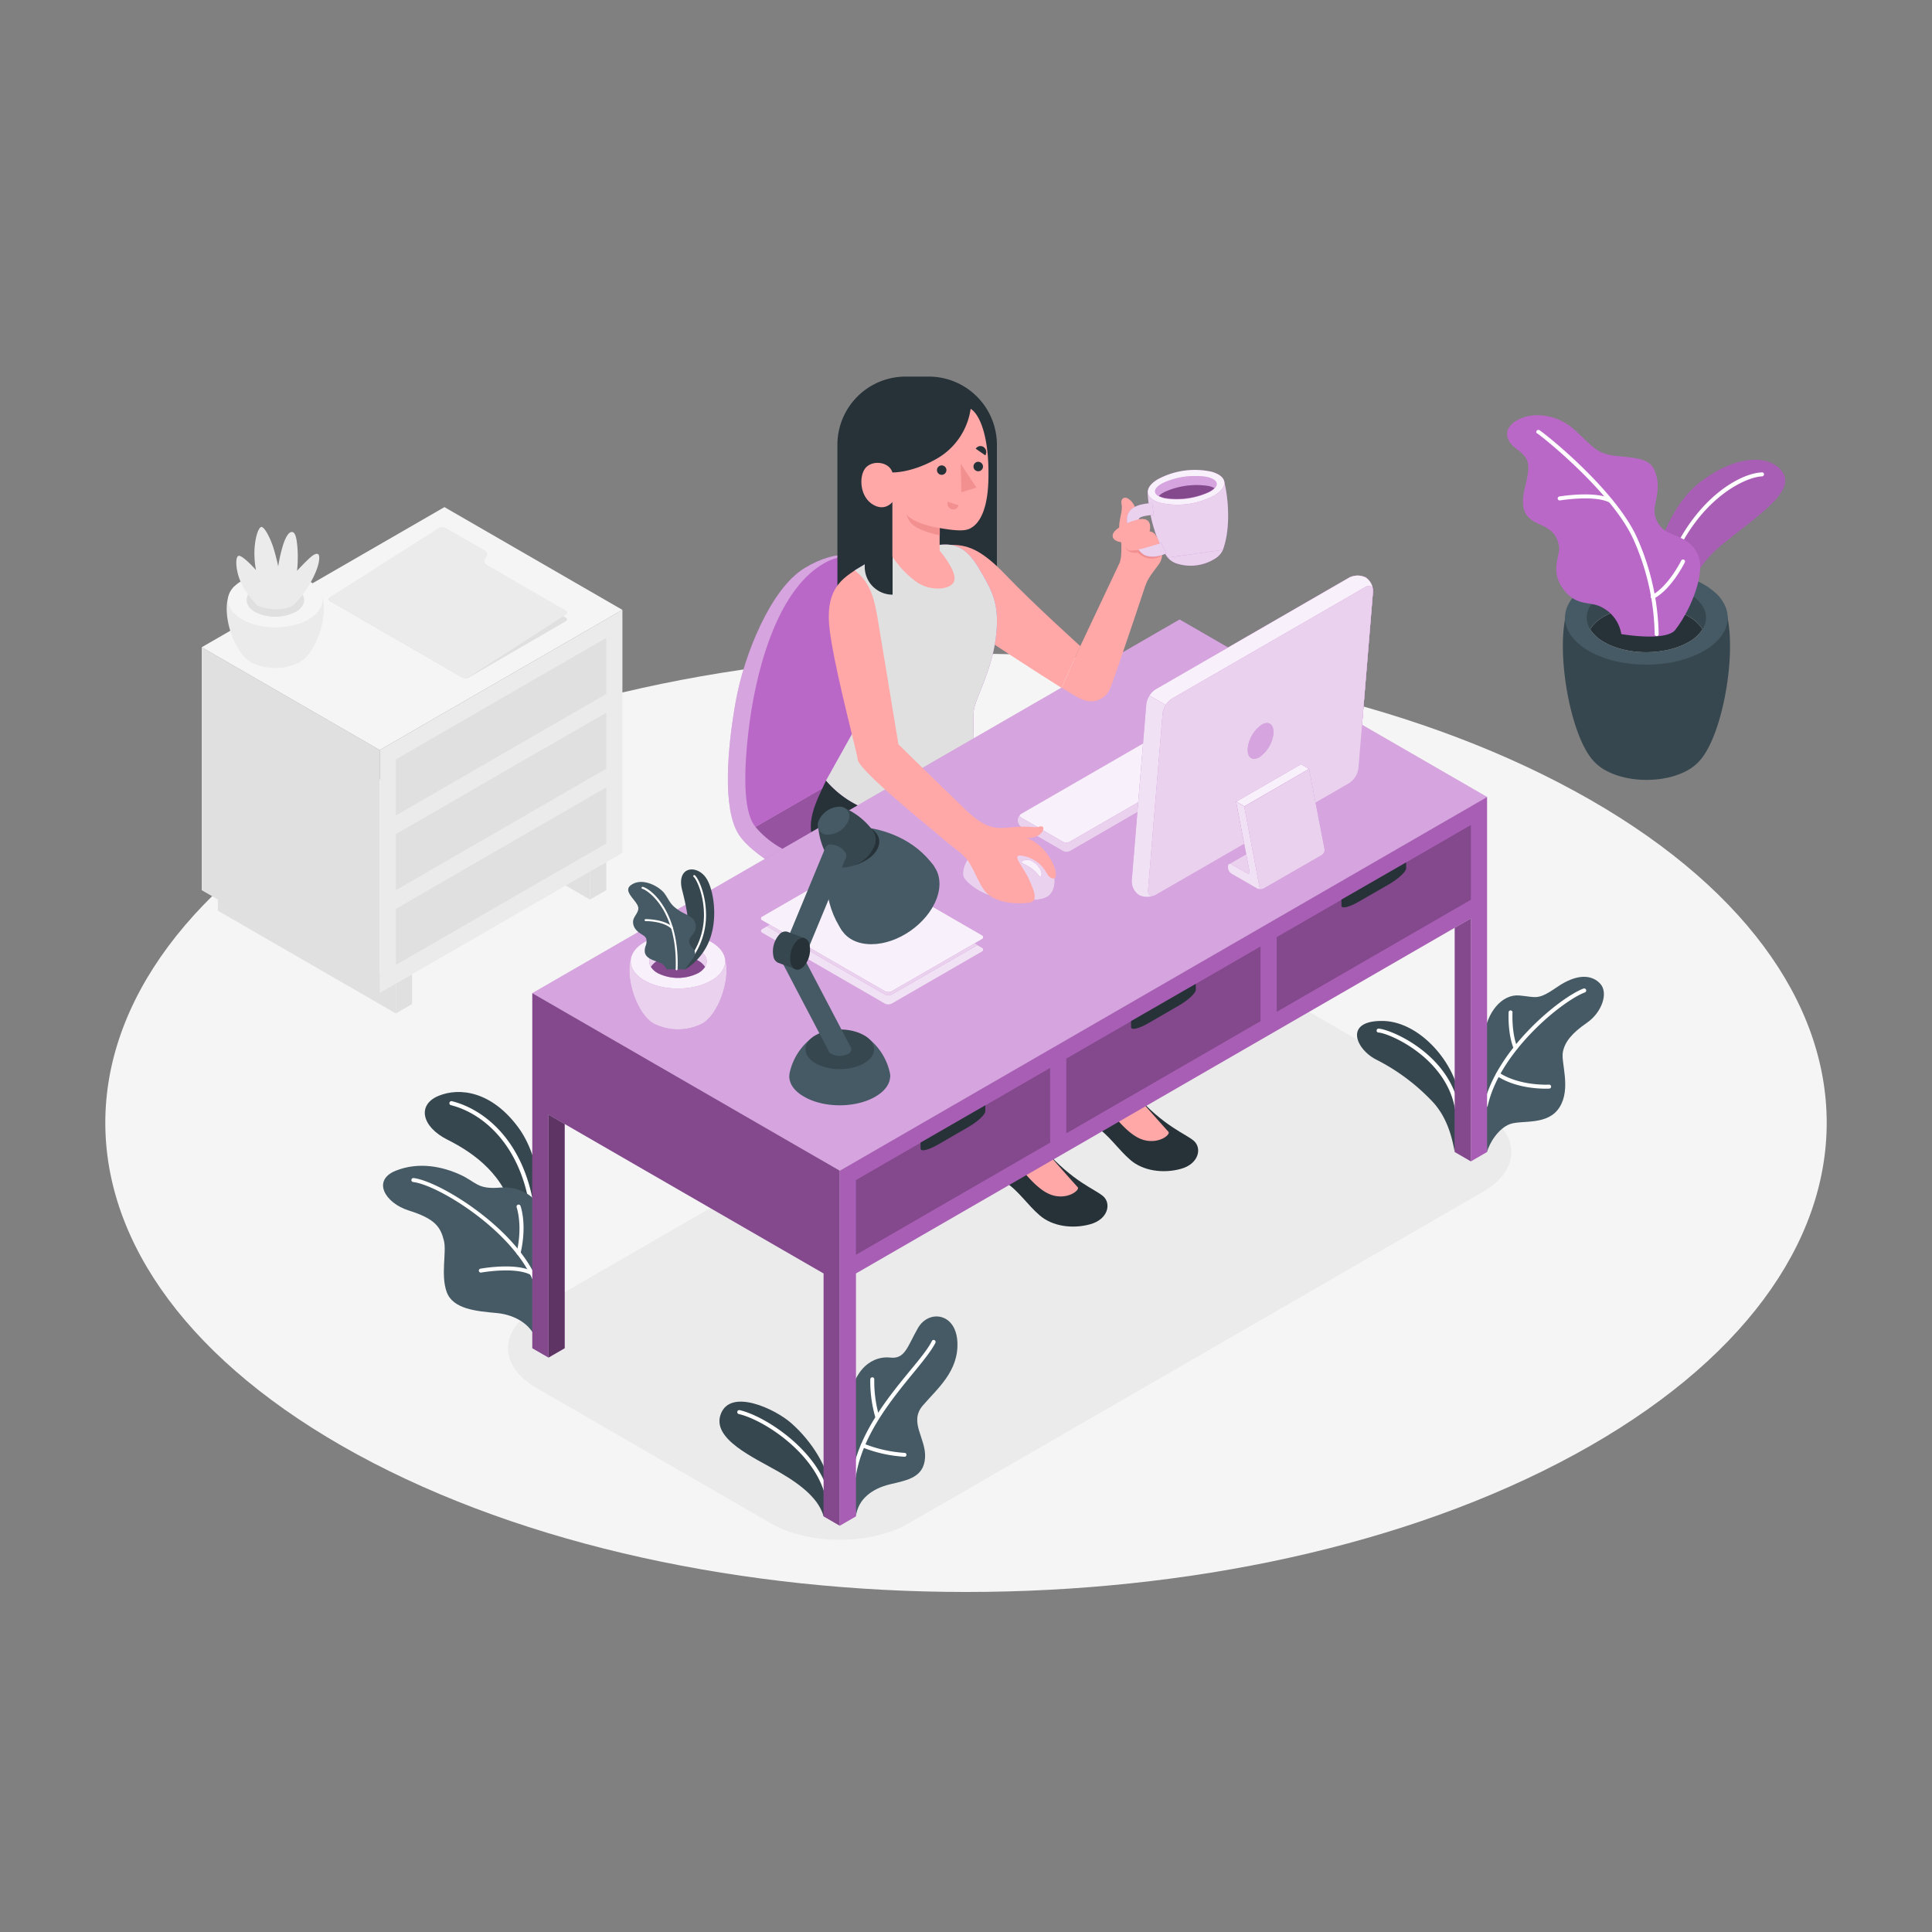<svg xmlns="http://www.w3.org/2000/svg" viewBox="0 0 500 500"><rect x="0" y="0" width="500" height="500" fill="#808080" stroke="none"/><g id="freepik--Floor--inject-1--inject-63"><path d="M92.5,376.44c87,47.41,228,47.42,315,0s87-124.3,0-171.72-228-47.42-315,0S5.51,329,92.5,376.44Z" style="fill:#f5f5f5"></path></g><g id="freepik--Shadow--inject-1--inject-63"><path d="M138.87,359.23l60.61,35c9.86,5.69,25.85,5.69,35.71,0l148.56-85.77c9.86-5.69,9.86-14.92,0-20.62l-60.61-35c-9.87-5.69-25.86-5.69-35.72,0L138.87,338.61C129,344.3,129,353.53,138.87,359.23Z" style="fill:#ebebeb"></path></g><g id="freepik--Character--inject-1--inject-63"><path d="M376.48,298.14c-.62-3.29-1.74-8.66-5.63-12.91a52.81,52.81,0,0,0-14.67-11c-5.46-2.78-8.44-10.27,1.9-10,9.54.28,18.61,11,19.68,20.12Z" style="fill:#37474f"></path><path d="M377.33,289.48a.51.51,0,0,1-.51-.47c-1.15-14.61-16.91-21.5-20-21.79a.51.51,0,1,1,.09-1c3.42.31,19.76,7.24,21,22.73a.51.51,0,0,1-.47.55Z" style="fill:#fff"></path><path d="M384.85,298.14c.59-2.3,2.94-6.17,6-7.25s9.75.48,12.77-4.35.34-11.49.84-14.22,2.42-5,6.23-7.62,5.64-7.67,3.48-10.08-6.05-2.71-11.16.81-5.28,2.61-9.78,2.2-8.51,4.29-9.22,10.83Z" style="fill:#455a64"></path><path d="M384.51,286.57l-.12,0a.5.5,0,0,1-.38-.61c3.27-14.47,19.77-27.85,25.79-30.12a.51.51,0,0,1,.36,1c-5.87,2.22-22,15.26-25.15,29.39A.51.51,0,0,1,384.51,286.57Z" style="fill:#fff"></path><path d="M392.22,271.69a.52.52,0,0,1-.48-.32c-1.62-4-1.31-9.3-1.3-9.53a.52.52,0,0,1,1,.07s-.31,5.31,1.23,9.07a.51.51,0,0,1-.29.67A.43.43,0,0,1,392.22,271.69Z" style="fill:#fff"></path><path d="M400,281.75c-2.26,0-8.06-.31-12.6-3.29a.51.51,0,0,1,.56-.86c5.35,3.51,12.85,3.11,12.93,3.1a.51.51,0,0,1,.54.49.51.51,0,0,1-.48.54C400.83,281.74,400.49,281.75,400,281.75Z" style="fill:#fff"></path><path d="M213.15,392.44c-1.16-4.17-5.08-7.77-11.57-11.51s-17.6-8.56-15-15.09,13.91-1.27,18.14,2.42c5.54,4.84,9.83,12,9.95,16.93Z" style="fill:#37474f"></path><path d="M214.2,388.12a.52.52,0,0,1-.51-.41c-2.4-11.41-15.92-20.23-22.49-21.76a.52.52,0,0,1-.39-.62.53.53,0,0,1,.62-.39c6.8,1.59,20.78,10.73,23.27,22.56a.51.51,0,0,1-.4.61Z" style="fill:#fff"></path><path d="M221.52,392.44c.52-4.54,4.29-7.24,8.88-8.32s8.67-1.81,9-6.85-4.28-9.19-.58-13.52,9.34-8.86,8.95-16.46-7.45-8.39-10.2-3.6-3.32,8.11-7.19,7.65-10.07,2.07-10.85,13.64Z" style="fill:#455a64"></path><path d="M220.83,383.28h-.07a.52.52,0,0,1-.44-.58c1.53-11.33,9.47-21,15.27-28.06,2.49-3,4.64-5.65,5.57-7.57a.51.51,0,0,1,.68-.25.53.53,0,0,1,.25.69c-1,2-3.17,4.7-5.71,7.79-5.72,7-13.55,16.49-15,27.54A.51.51,0,0,1,220.83,383.28Z" style="fill:#fff"></path><path d="M227,367.08a.5.5,0,0,1-.48-.34,33.34,33.34,0,0,1-1.29-9.79.53.53,0,0,1,.53-.51.51.51,0,0,1,.5.53,32.65,32.65,0,0,0,1.23,9.43.5.5,0,0,1-.32.65A.47.47,0,0,1,227,367.08Z" style="fill:#fff"></path><path d="M234.09,377h0a34.56,34.56,0,0,1-11-2.46.5.5,0,0,1-.29-.66.51.51,0,0,1,.66-.3A34.32,34.32,0,0,0,234.1,376a.51.51,0,0,1,.5.53A.5.5,0,0,1,234.09,377Z" style="fill:#fff"></path><path d="M140.13,317.49c.24-.1,1-16.15-5.92-25.61s-15.27-10.55-20.77-8.25-4.38,7.95,2.39,11.34,15.2,9.3,17.21,20.1Z" style="fill:#37474f"></path><path d="M137.59,312.78a.52.52,0,0,1-.51-.43c-2.59-16.3-12.23-24.29-20.38-26.33a.51.51,0,0,1-.38-.62A.52.52,0,0,1,117,285c8.47,2.12,18.48,10.37,21.15,27.16a.51.51,0,0,1-.43.59Z" style="fill:#fff"></path><path d="M138.89,347.29c-1-4.23-5.31-7-10.34-7.48-5.23-.47-11.31-1-12.93-5.4s0-10.39-.73-13.32c-.89-3.55-2.25-5.66-9.12-7.82-6.15-1.93-9.55-7.81-3.35-10.29s12.41-.91,16.63,1,4.4,3.88,10.34,3.37,10.37,3.22,10.74,6.82Z" style="fill:#455a64"></path><path d="M138.89,332.94a.53.53,0,0,1-.49-.34c-4.88-13.6-24.84-25.91-31.48-26.69a.52.52,0,0,1-.45-.57.52.52,0,0,1,.57-.46c6.82.81,27.33,13.43,32.33,27.37a.51.51,0,0,1-.31.66Z" style="fill:#fff"></path><path d="M134.21,324.77h-.11a.52.52,0,0,1-.39-.62c1.64-7.09,0-11.65,0-11.7a.52.52,0,0,1,1-.35c.07.19,1.73,4.88,0,12.28A.52.52,0,0,1,134.21,324.77Z" style="fill:#fff"></path><path d="M137.59,330a.5.5,0,0,1-.24-.06c-4-2.17-12.7-.62-12.79-.61a.51.51,0,1,1-.19-1c.37-.07,9.14-1.63,13.47.71a.52.52,0,0,1-.25,1Z" style="fill:#fff"></path><path d="M227.61,146.74c-3.83-3.6-10.76-5-19.46.33s-15.58,22.38-17.74,34.44-3.52,27.81.8,34.49,20,13.76,20,13.76l1.9-6.57Z" style="fill:#BA68C8"></path><path d="M227.61,146.74c-3.83-3.6-10.76-5-19.46.33s-15.58,22.38-17.74,34.44-3.52,27.81.8,34.49,20,13.76,20,13.76l1.9-6.57Z" style="fill:#fff;opacity:0.4"></path><path d="M195.51,214c6.79,8.13,17.64,9.23,17.64,9.23L255,199l-16.76-9.67Z" style="fill:#BA68C8"></path><path d="M195.51,214c6.79,8.13,17.64,9.23,17.64,9.23L255,199l-16.76-9.67Z" style="opacity:0.2"></path><path d="M195.51,214c-2.75-3.26-3.31-11.65-1.82-24.62,1.62-14.24,6.89-36.27,19.45-43.53,14.73-8.5,29.69,12.62,25.13,43.53Z" style="fill:#BA68C8"></path><path d="M293.55,282.92c7.73,8.76,13.39,10.5,15.46,12.37s1.25,5.91-3.37,7.2-9.81.53-13.06-2.26-5.66-6.6-8.92-8.58-4.88-2.45-5.54-5,1.1-10.5,1.1-10.5Z" style="fill:#263238"></path><path d="M289.12,269c-.41,3.42-.91,6.43,1.69,10.32a37.27,37.27,0,0,0,2.74,3.59c4.52,5.21,8.19,9.27,8.84,10s-2.66,3.38-6.76,2-7.95-7-10.81-10.33c-1.27-1.49-2.51-2.84-3.49-3.88a7.83,7.83,0,0,1-2.15-5.12l-.19-5.4Z" style="fill:#ffa8a7"></path><path d="M270.08,297.25c7.73,8.77,13.38,10.5,15.46,12.37s1.25,5.92-3.37,7.21-9.81.53-13.07-2.27-5.65-6.59-8.91-8.57-4.89-2.45-5.54-5,1.1-10.5,1.1-10.5Z" style="fill:#263238"></path><path d="M265.64,283.34c-.4,3.43-.91,6.43,1.7,10.32a36.07,36.07,0,0,0,2.74,3.59c4.52,5.22,8.18,9.28,8.83,10s-2.65,3.38-6.76,2-7.95-7-10.8-10.32c-1.27-1.5-2.51-2.84-3.49-3.88a7.85,7.85,0,0,1-2.15-5.12l-.2-5.41Z" style="fill:#ffa8a7"></path><path d="M234.38,97.46h5.94A17.66,17.66,0,0,1,258,115.11v44.36a0,0,0,0,1,0,0H216.72a0,0,0,0,1,0,0V115.11A17.66,17.66,0,0,1,234.38,97.46Z" style="fill:#263238"></path><path d="M260.48,149c-6.91-7.26-10.44-8-14.64-8l8,23.5S267,173.2,274.7,178l4.89-10.78S267.39,156.23,260.48,149Z" style="fill:#ffa8a7"></path><path d="M213.78,202c-2.57,5.54-5.88,11.43-2.53,17.13s30.56,0,30.56,0V202Z" style="fill:#263238"></path><path d="M243.22,141c3-.25,6.4-.16,10,5.9s5.62,9.46,4.48,18.28-5.4,15.62-5.71,18.92.48,19.16.48,19.16-5.26,7.51-18.34,7.86A26,26,0,0,1,213.78,202l10-17.94-2.56-36.46,9.77-5.85Z" style="fill:#BA68C8"></path><path d="M243.22,141c3-.25,6.4-.16,10,5.9s5.62,9.46,4.48,18.28-5.4,15.62-5.71,18.92.48,19.16.48,19.16-5.26,7.51-18.34,7.86A26,26,0,0,1,213.78,202l10-17.94-2.56-36.46,9.77-5.85Z" style="fill:#e0e0e0"></path><path d="M231,153.9h0a7.21,7.21,0,0,1-7.21-7.22v-21H231Z" style="fill:#263238"></path><path d="M251.2,105.8c2.17,1.29,4.87,6.77,4.6,18.25-.22,9.74-3.38,12.14-5,12.84s-4.64.27-7.62-.23v5.85s4.11,4.77,3.85,7.44-5.93,3.32-9.77.7a25,25,0,0,1-6.31-6.6V129.92s-2,2.68-5.28.5-3.41-7.57-1.5-9.5,6-1.33,6.78,1.35c0,0,4.74.17,11-3.29A17.76,17.76,0,0,0,251.2,105.8Z" style="fill:#ffa8a7"></path><path d="M244.93,121.61a1.22,1.22,0,1,1-2.44.11,1.22,1.22,0,1,1,2.44-.11Z" style="fill:#263238"></path><path d="M242.72,117.86l-2.54,1.57a1.56,1.56,0,0,1,.5-2.11A1.47,1.47,0,0,1,242.72,117.86Z" style="fill:#263238"></path><path d="M245.26,129.86l2.84.91a1.47,1.47,0,0,1-1.85,1A1.57,1.57,0,0,1,245.26,129.86Z" style="fill:#f28f8f"></path><path d="M255,117.85l-2.48-1.72a1.44,1.44,0,0,1,2.06-.42A1.59,1.59,0,0,1,255,117.85Z" style="fill:#263238"></path><path d="M254.4,120.72a1.23,1.23,0,1,1-1.29-1.21A1.25,1.25,0,0,1,254.4,120.72Z" style="fill:#263238"></path><polygon points="248.62 120.02 248.82 127.39 252.7 126.19 248.62 120.02" style="fill:#f28f8f"></polygon><path d="M243.22,136.66c-2.47-.28-7.43-1.78-8.53-3.45a4.47,4.47,0,0,0,1.67,2.68c1.62,1.55,6.86,2.67,6.86,2.67Z" style="fill:#f28f8f"></path><polygon points="217.33 302.98 137.76 257.04 305.28 160.32 384.85 206.26 217.33 302.98" style="fill:#BA68C8"></polygon><polygon points="217.33 302.98 137.76 257.04 305.28 160.32 384.85 206.26 217.33 302.98" style="fill:#fff;opacity:0.4"></polygon><polygon points="137.76 257.04 137.76 348.92 141.95 351.34 141.95 288.47 213.15 329.57 213.15 392.44 217.33 394.86 217.33 302.98 137.76 257.04" style="fill:#BA68C8"></polygon><polygon points="137.76 257.04 137.76 348.92 141.95 351.34 141.95 288.47 213.15 329.57 213.15 392.44 217.33 394.86 217.33 302.98 137.76 257.04" style="opacity:0.3"></polygon><polygon points="141.95 351.34 146.14 348.92 146.14 290.89 141.95 288.47 141.95 351.34" style="fill:#BA68C8"></polygon><polygon points="141.95 351.34 146.14 348.92 146.14 290.89 141.95 288.47 141.95 351.34" style="opacity:0.5"></polygon><polygon points="217.33 394.86 221.52 392.44 221.52 329.57 380.66 237.69 380.66 300.56 384.85 298.14 384.85 206.26 217.33 302.98 217.33 394.86" style="fill:#BA68C8"></polygon><polygon points="217.33 394.86 221.52 392.44 221.52 329.57 380.66 237.69 380.66 300.56 384.85 298.14 384.85 206.26 217.33 302.98 217.33 394.86" style="opacity:0.1"></polygon><polygon points="221.52 324.74 221.52 305.4 271.78 276.38 271.78 295.72 221.52 324.74" style="fill:#BA68C8"></polygon><polygon points="221.52 324.74 221.52 305.4 271.78 276.38 271.78 295.72 221.52 324.74" style="opacity:0.3"></polygon><polygon points="275.96 293.31 275.96 273.96 326.22 244.95 326.22 264.29 275.96 293.31" style="fill:#BA68C8"></polygon><polygon points="275.96 293.31 275.96 273.96 326.22 244.95 326.22 264.29 275.96 293.31" style="opacity:0.3"></polygon><polygon points="330.41 261.87 330.41 242.53 380.66 213.51 380.66 232.86 330.41 261.87" style="fill:#BA68C8"></polygon><polygon points="330.41 261.87 330.41 242.53 380.66 213.51 380.66 232.86 330.41 261.87" style="opacity:0.3"></polygon><path d="M255,286.05v1.55c0,.85-2,2.7-4.47,4.12l-7.82,4.52c-2.47,1.42-4.47,1.89-4.47,1v-1.54Z" style="fill:#263238"></path><path d="M309.47,254.62v1.55c0,.85-2,2.7-4.47,4.12l-7.82,4.52c-2.46,1.42-4.46,1.88-4.46,1v-1.55Z" style="fill:#263238"></path><path d="M363.91,223.19v1.54c0,.86-2,2.7-4.46,4.13l-7.83,4.51c-2.46,1.43-4.46,1.89-4.46,1v-1.55Z" style="fill:#263238"></path><polygon points="380.66 300.56 376.48 298.14 376.48 240.11 380.66 237.69 380.66 300.56" style="fill:#BA68C8"></polygon><polygon points="380.66 300.56 376.48 298.14 376.48 240.11 380.66 237.69 380.66 300.56" style="opacity:0.3"></polygon><path d="M263.4,212.48v-.35a2,2,0,0,1,.89-1.55L317,180.18a2,2,0,0,1,1.79,0l10.78,6.22a2,2,0,0,1,.89,1.55v.36a2,2,0,0,1-.9,1.54l-52.65,30.4a2,2,0,0,1-1.79,0L264.29,214A2,2,0,0,1,263.4,212.48Z" style="fill:#BA68C8"></path><path d="M263.4,212.48v-.35a2,2,0,0,1,.89-1.55L317,180.18a2,2,0,0,1,1.79,0l10.78,6.22a2,2,0,0,1,.89,1.55v.36a2,2,0,0,1-.9,1.54l-52.65,30.4a2,2,0,0,1-1.79,0L264.29,214A2,2,0,0,1,263.4,212.48Z" style="fill:#fff;opacity:0.7"></path><path d="M264.29,211.61l10.78,6.23a2,2,0,0,0,1.79,0l52.65-30.4a.55.55,0,0,0,0-1l-10.78-6.22a2,2,0,0,0-1.79,0l-52.66,30.4C263.8,210.87,263.8,211.33,264.29,211.61Z" style="fill:#BA68C8"></path><path d="M264.29,211.61l10.78,6.23a2,2,0,0,0,1.79,0l52.65-30.4a.55.55,0,0,0,0-1l-10.78-6.22a2,2,0,0,0-1.79,0l-52.66,30.4C263.8,210.87,263.8,211.33,264.29,211.61Z" style="fill:#fff;opacity:0.9"></path><path d="M197.29,241.43,229,259.75a2,2,0,0,0,1.79,0l23.34-13.48a.54.54,0,0,0,0-1l-31.72-18.31a1.93,1.93,0,0,0-1.78,0L197.29,240.4C196.79,240.69,196.79,241.15,197.29,241.43Z" style="fill:#BA68C8"></path><path d="M197.29,241.43,229,259.75a2,2,0,0,0,1.79,0l23.34-13.48a.54.54,0,0,0,0-1l-31.72-18.31a1.93,1.93,0,0,0-1.78,0L197.29,240.4C196.79,240.69,196.79,241.15,197.29,241.43Z" style="fill:#fff;opacity:0.8"></path><path d="M220.63,226.93l-22.17,12.79L229,257.36a2,2,0,0,0,1.79,0L253,244.56l-30.55-17.63A1.93,1.93,0,0,0,220.63,226.93Z" style="fill:#BA68C8"></path><path d="M220.63,226.93l-22.17,12.79L229,257.36a2,2,0,0,0,1.79,0L253,244.56l-30.55-17.63A1.93,1.93,0,0,0,220.63,226.93Z" style="fill:#fff;opacity:0.7"></path><path d="M197.29,238.21,229,256.52a2,2,0,0,0,1.79,0l23.34-13.47a.55.55,0,0,0,0-1L222.41,223.7a2,2,0,0,0-1.78,0l-23.34,13.48A.54.54,0,0,0,197.29,238.21Z" style="fill:#BA68C8"></path><path d="M197.29,238.21,229,256.52a2,2,0,0,0,1.79,0l23.34-13.47a.55.55,0,0,0,0-1L222.41,223.7a2,2,0,0,0-1.78,0l-23.34,13.48A.54.54,0,0,0,197.29,238.21Z" style="fill:#fff;opacity:0.9"></path><path d="M214.87,219.13c-1.05,2.86.56,5.17,3.61,5.15a8.55,8.55,0,0,0,7.43-5.21c1.06-2.86-.56-5.17-3.61-5.15A8.55,8.55,0,0,0,214.87,219.13Z" style="fill:#BA68C8"></path><path d="M214.87,219.13c-1.05,2.86.56,5.17,3.61,5.15a8.55,8.55,0,0,0,7.43-5.21c1.06-2.86-.56-5.17-3.61-5.15A8.55,8.55,0,0,0,214.87,219.13Z" style="opacity:0.1"></path><path d="M217.4,232.7c-2.39,6.47,1.27,11.7,8.18,11.66S240,239,242.4,232.56s-1.28-11.69-8.18-11.66S219.78,226.22,217.4,232.7Z" style="fill:#455a64"></path><path d="M223,214l-4.14,2.89-4.14,2.89c-1.37,5.43-1.78,13.91,3.31,21.21l23.82-16.64C236.71,217,228.53,214.54,223,214Z" style="fill:#455a64"></path><path d="M225.39,214.39s.74,6.55-4.17,9.52c0,0,4.62-1.27,6-4.52S225.39,214.39,225.39,214.39Z" style="fill:#263238"></path><path d="M226,215.13a18.13,18.13,0,0,0-7.2-5.91l-3.32,2.36-.37.26-3.33,2.36a18.21,18.21,0,0,0,3.18,8.72h0a4.11,4.11,0,0,0,3.51,1.56,9,9,0,0,0,7.81-5.51,4.13,4.13,0,0,0-.3-3.86Z" style="fill:#37474f"></path><path d="M211.89,212.42a2.49,2.49,0,0,0,2.53,3.58,5.93,5.93,0,0,0,5.16-3.64,2.49,2.49,0,0,0-2.52-3.58A6,6,0,0,0,211.89,212.42Z" style="fill:#455a64"></path><path d="M218.71,220.55a4.66,4.66,0,0,0-3.69-2,1.43,1.43,0,0,0-1.38.74h0L203.82,243h0a1.55,1.55,0,0,0,.22,1.37,4.65,4.65,0,0,0,3.7,2,1.42,1.42,0,0,0,1.38-.74h0L218.92,222h0A1.49,1.49,0,0,0,218.71,220.55Z" style="fill:#455a64"></path><path d="M230.4,278.62a4.6,4.6,0,0,0-.11-1,15.56,15.56,0,0,0-6.33-9.45H210.71a15.57,15.57,0,0,0-6.34,9.45,4.53,4.53,0,0,0-.1,1,1.55,1.55,0,0,0,0,.18c.12,1.83,1.38,3.64,3.8,5,5.11,3,13.38,3,18.49,0,2.42-1.4,3.68-3.21,3.8-5A1.55,1.55,0,0,0,230.4,278.62Z" style="fill:#455a64"></path><ellipse cx="217.33" cy="271.55" rx="8.88" ry="5.13" style="fill:#37474f"></ellipse><path d="M215.23,270.33a1.28,1.28,0,0,0,0,2.43,4.66,4.66,0,0,0,4.21,0,1.28,1.28,0,0,0,0-2.43A4.66,4.66,0,0,0,215.23,270.33Z" style="fill:#455a64"></path><path d="M203.07,247.15a1.28,1.28,0,0,0,0,2.43,4.66,4.66,0,0,0,4.21,0,1.28,1.28,0,0,0,0-2.43A4.66,4.66,0,0,0,203.07,247.15Z" style="fill:#BA68C8"></path><path d="M203.07,247.15a1.28,1.28,0,0,0,0,2.43,4.66,4.66,0,0,0,4.21,0,1.28,1.28,0,0,0,0-2.43A4.66,4.66,0,0,0,203.07,247.15Z" style="opacity:0.3"></path><polygon points="208.04 247.88 220.19 271.06 214.48 272.04 202.31 248.83 208.04 247.88" style="fill:#455a64"></polygon><path d="M203.75,241.13h0a2,2,0,0,0-2.06.72,6.57,6.57,0,0,0-1.51,5.75,2.16,2.16,0,0,0,1.17,1.55v0l4.54,1.7,2.26-8.1Z" style="fill:#37474f"></path><path d="M206.17,243.53a6.58,6.58,0,0,0-1.52,5.76c.5,1.83,2,2.22,3.32.87a6.56,6.56,0,0,0,1.52-5.75C209,242.58,207.5,242.19,206.17,243.53Z" style="fill:#263238"></path><path d="M183.34,263.62c4.22-4.3,6.69-15.05,2.58-18.46H165c-4.11,3.41-1.64,14.15,2.58,18.46l.11.12.15.14a4.17,4.17,0,0,0,.38.34l.1.08.32.24a5.49,5.49,0,0,0,.54.35,13.92,13.92,0,0,0,12.57,0h0c.18-.1.36-.22.55-.35l.29-.23.13-.09.36-.33.17-.17Z" style="fill:#BA68C8"></path><path d="M183.34,263.62c4.22-4.3,6.69-15.05,2.58-18.46H165c-4.11,3.41-1.64,14.15,2.58,18.46l.11.12.15.14a4.17,4.17,0,0,0,.38.34l.1.08.32.24a5.49,5.49,0,0,0,.54.35,13.92,13.92,0,0,0,12.57,0h0c.18-.1.36-.22.55-.35l.29-.23.13-.09.36-.33.17-.17Z" style="fill:#fff;opacity:0.7"></path><ellipse cx="175.45" cy="248.78" rx="12.23" ry="7.06" style="fill:#BA68C8"></ellipse><ellipse cx="175.45" cy="248.78" rx="12.23" ry="7.06" style="fill:#fff;opacity:0.9"></ellipse><path d="M170.19,245.74c-2.9,1.68-2.9,4.4,0,6.08a11.69,11.69,0,0,0,10.53,0c2.9-1.68,2.9-4.4,0-6.08A11.63,11.63,0,0,0,170.19,245.74Z" style="fill:#BA68C8"></path><path d="M170.19,245.74c-2.9,1.68-2.9,4.4,0,6.08a11.69,11.69,0,0,0,10.53,0c2.9-1.68,2.9-4.4,0-6.08A11.63,11.63,0,0,0,170.19,245.74Z" style="fill:#fff;opacity:0.7"></path><path d="M180.72,248.62a11.69,11.69,0,0,0-10.53,0,5,5,0,0,0-1.74,1.6,5,5,0,0,0,1.74,1.6,11.69,11.69,0,0,0,10.53,0,5,5,0,0,0,1.74-1.6A5,5,0,0,0,180.72,248.62Z" style="fill:#BA68C8"></path><path d="M180.72,248.62a11.69,11.69,0,0,0-10.53,0,5,5,0,0,0-1.74,1.6,5,5,0,0,0,1.74,1.6,11.69,11.69,0,0,0,10.53,0,5,5,0,0,0,1.74-1.6A5,5,0,0,0,180.72,248.62Z" style="opacity:0.3"></path><path d="M177.35,250.88a15.58,15.58,0,0,0,6.48-8.15c1.93-5.64.79-12.46-.94-15.28-2.34-3.82-8-3.39-6.33,3s2.71,13.3.06,17.92Z" style="fill:#37474f"></path><path d="M177.55,249.72a.27.27,0,0,1-.17-.06.26.26,0,0,1,0-.37,18.62,18.62,0,0,0,4.76-13.87c-.29-4.63-2-8-2.65-8.51a.27.27,0,0,1,0-.37.26.26,0,0,1,.36,0c.86.74,2.54,4.34,2.82,8.86a19.13,19.13,0,0,1-4.89,14.26A.24.24,0,0,1,177.55,249.72Z" style="fill:#fff"></path><path d="M172.47,250.88a2.45,2.45,0,0,0-1-1.36,10.06,10.06,0,0,0-1.88-.81c-1.13-.41-2.57-1-2.72-2.36a3.71,3.71,0,0,1,.18-1.44,3.17,3.17,0,0,0,.19-2c-.25-.6-.89-.92-1.44-1.28a4.62,4.62,0,0,1-1.51-1.44,3,3,0,0,1-.45-1.75c.11-1.26,1.32-2.09,1.36-3.34.05-1.83-4.23-4.31-1.95-6,2.92-2.21,7.49.35,8.8,2.23s1.31,2.72,3.7,4.31c2,1.32,4.32,1.59,4.32,4.19s-3.33,2.72-.71,5.67c1.58,1.77-1,3.3-2,5.4C175.73,250.88,174.08,250.8,172.47,250.88Z" style="fill:#455a64"></path><path d="M175.11,251.11h0a.26.26,0,0,1-.25-.27c.58-15.11-7.11-20.41-8.65-20.83a.26.26,0,0,1,.14-.5c2.6.71,9.57,7.09,9,21.35A.26.26,0,0,1,175.11,251.11Z" style="fill:#fff"></path><path d="M173.89,240.37a.27.27,0,0,1-.17-.06c-2.23-2-6.59-1.92-6.64-1.92a.26.26,0,0,1-.26-.25.27.27,0,0,1,.25-.27c.19,0,4.61-.05,7,2a.26.26,0,0,1-.17.45Z" style="fill:#fff"></path><path d="M351.56,198.86l3.76-45.64a4.29,4.29,0,0,0-1.88-3.78,4.79,4.79,0,0,0-4.33.08l-50,28.86a5.48,5.48,0,0,0-2.45,3.85l-3.76,45.64a4.29,4.29,0,0,0,1.88,3.78,4.79,4.79,0,0,0,4.33-.08l50-28.86A5.5,5.5,0,0,0,351.56,198.86Z" style="fill:#BA68C8"></path><path d="M351.56,198.86l3.76-45.64a4.29,4.29,0,0,0-1.88-3.78,4.79,4.79,0,0,0-4.33.08l-50,28.86a5.48,5.48,0,0,0-2.45,3.85l-3.76,45.64a4.29,4.29,0,0,0,1.88,3.78,4.79,4.79,0,0,0,4.33-.08l50-28.86A5.5,5.5,0,0,0,351.56,198.86Z" style="fill:#fff;opacity:0.8"></path><path d="M351.56,198.86l3.76-45.64a4.29,4.29,0,0,0-1.88-3.78,4.79,4.79,0,0,0-4.33.08l-50,28.86a5,5,0,0,0-1.63,1.64l7.77,4.48V228l43.83-25.31A5.48,5.48,0,0,0,351.56,198.86Z" style="fill:#BA68C8"></path><path d="M351.56,198.86l3.76-45.64a4.29,4.29,0,0,0-1.88-3.78,4.79,4.79,0,0,0-4.33.08l-50,28.86a5,5,0,0,0-1.63,1.64l7.77,4.48V228l43.83-25.31A5.48,5.48,0,0,0,351.56,198.86Z" style="fill:#fff;opacity:0.9"></path><path d="M297.12,230.29l3.76-45.64a5.54,5.54,0,0,1,2.44-3.86l50-28.85c1.24-.71,2.14-.14,2,1.28l-3.76,45.64a5.5,5.5,0,0,1-2.44,3.85l-50,28.86C297.9,232.28,297,231.71,297.12,230.29Z" style="fill:#BA68C8"></path><path d="M297.12,230.29l3.76-45.64a5.54,5.54,0,0,1,2.44-3.86l50-28.85c1.24-.71,2.14-.14,2,1.28l-3.76,45.64a5.5,5.5,0,0,1-2.44,3.85l-50,28.86C297.9,232.28,297,231.71,297.12,230.29Z" style="fill:#fff;opacity:0.7"></path><path d="M322.91,193.67a8.65,8.65,0,0,1,3.66-6.15c1.83-1.06,3.15,0,3,2.32a8.67,8.67,0,0,1-3.66,6.15C324,197,322.72,196,322.91,193.67Z" style="fill:#BA68C8"></path><path d="M322.91,193.67a8.65,8.65,0,0,1,3.66-6.15c1.83-1.06,3.15,0,3,2.32a8.67,8.67,0,0,1-3.66,6.15C324,197,322.72,196,322.91,193.67Z" style="fill:#fff;opacity:0.4"></path><polygon points="322.03 208.68 338.78 199.01 336.69 197.8 319.94 207.47 322.03 208.68" style="fill:#BA68C8"></polygon><polygon points="322.03 208.68 338.78 199.01 336.69 197.8 319.94 207.47 322.03 208.68" style="fill:#fff;opacity:0.9"></polygon><path d="M342.07,221.28l-15,8.64a1.87,1.87,0,0,1-1,.22,2,2,0,0,1-.81-.21h0l-6.59-3.8,0,0a2,2,0,0,1-.86-1.53v-.35c0-.57.4-.81.89-.52l4,2.29.89.52-.2-1-3.46-18,2.09,1.21L338.78,199l4,20.74A1.53,1.53,0,0,1,342.07,221.28Z" style="fill:#BA68C8"></path><path d="M342.07,221.28l-15,8.64a1.87,1.87,0,0,1-1,.22,2,2,0,0,1-.81-.21h0l-6.59-3.8,0,0a2,2,0,0,1-.86-1.53v-.35c0-.57.4-.81.89-.52l4,2.29.89.52-.2-1-3.46-18,2.09,1.21L338.78,199l4,20.74A1.53,1.53,0,0,1,342.07,221.28Z" style="fill:#fff;opacity:0.7"></path><polygon points="318.12 223.63 323.22 220.68 324.26 227.55 318.12 223.63" style="fill:#BA68C8"></polygon><polygon points="318.12 223.63 323.22 220.68 324.26 227.55 318.12 223.63" style="fill:#fff;opacity:0.7"></polygon><path d="M322,208.68l-2.09-1.21,3.46,18c.12.55-.2.78-.69.49l-4-2.29c-.49-.29-.89,0-.89.52v.35a2,2,0,0,0,.86,1.53l0,0,6.59,3.8h0a2,2,0,0,0,.81.21Z" style="fill:#BA68C8"></path><path d="M322,208.68l-2.09-1.21,3.46,18c.12.55-.2.78-.69.49l-4-2.29c-.49-.29-.89,0-.89.52v.35a2,2,0,0,0,.86,1.53l0,0,6.59,3.8h0a2,2,0,0,0,.81.21Z" style="fill:#fff;opacity:0.8"></path><path d="M268,232.86c3.07-.23,4.06-1.36,4.56-2.72s.68-2.85-.51-6-8-7.28-15.07-5.77-8.05,6.91-7.67,8.36,4.63,5.13,10.14,5.76A49.49,49.49,0,0,0,268,232.86Z" style="fill:#BA68C8"></path><path d="M268,232.86c3.07-.23,4.06-1.36,4.56-2.72s.68-2.85-.51-6-8-7.28-15.07-5.77-8.05,6.91-7.67,8.36,4.63,5.13,10.14,5.76A49.49,49.49,0,0,0,268,232.86Z" style="fill:#fff;opacity:0.7"></path><path d="M264.41,223a2.3,2.3,0,0,1,2.85,0,5.19,5.19,0,0,1,2.14,2.31c.31.81.16,1.53-.19,1.53s-.61-.74-1.95-1.86S264.11,223.42,264.41,223Z" style="fill:#BA68C8"></path><path d="M264.41,223a2.3,2.3,0,0,1,2.85,0,5.19,5.19,0,0,1,2.14,2.31c.31.81.16,1.53-.19,1.53s-.61-.74-1.95-1.86S264.11,223.42,264.41,223Z" style="fill:#fff;opacity:0.9"></path><path d="M221.22,147.62c-3.3,2.22-7.21,4.85-6.67,13.51s7,32.55,7.44,35.46,18,17,21.23,19.78c3.71,3.23,5.11,3.91,6.79,5.76s3.26,6.57,5,8.62c2.73,3.17,8.61,3.24,11.32,2.87s1-3.66,0-6-3.68-5.53-2.92-6.08c.52-.37,3.35.13,5.54,2,1.69,1.44,1.89,2.85,2.84,3.51,1.59,1.12,2.12-.86.48-4s-4.14-5.39-6.61-6.17a5.45,5.45,0,0,0,3.13-.7c1.36-.84,1.84-2.74.16-2.24-1,.29-2,0-4,0-6.28,0-8.17,2.28-15.44-4.74s-17-16.57-17-16.57-3.27-19.9-4.74-28.71C226.52,156.33,226,151.36,221.22,147.62Z" style="fill:#ffa8a7"></path><path d="M279.59,167.19,292,140.91l7,2.89s-10.29,31.14-11.77,34.52c-.87,2-3.66,4.43-7.7,2.46-.88-.43-2.63-1.46-4.8-2.81" style="fill:#ffa8a7"></path><path d="M296.37,151.63c.86-2.57,3.59-5.31,4-6.4a5.11,5.11,0,0,0,.35-2.73l-3.19.32Z" style="fill:#ffa8a7"></path><path d="M289.79,145.5c.52-1.19.61-5.36,0-7.76s.86-5.4.49-7.09.71-2.2,1.69-1.59a4.31,4.31,0,0,1,2,3.55c.05,1.75.16,6.2-.55,8.37S289.79,145.5,289.79,145.5Z" style="fill:#ffa8a7"></path><path d="M291.44,141.41c.19.54.91,1.29,3.24.89l4.29,1.5,1.75-.1a4.71,4.71,0,0,1-6.19-.66S291.38,143.43,291.44,141.41Z" style="fill:#f28f8f"></path><path d="M303.44,139.65c-2.69,2.1-2.31,4.83.86,6.11a11.81,11.81,0,0,0,10.59-1.48c2.69-2.1,2.3-4.84-.86-6.12A11.84,11.84,0,0,0,303.44,139.65Z" style="fill:#BA68C8"></path><path d="M303.44,139.65c-2.69,2.1-2.31,4.83.86,6.11a11.81,11.81,0,0,0,10.59-1.48c2.69-2.1,2.3-4.84-.86-6.12A11.84,11.84,0,0,0,303.44,139.65Z" style="fill:#fff;opacity:0.7"></path><path d="M316.76,124.32l-9.87,1.38L297,127.08c.22,6.4,2.39,13.57,5.22,17.22l14.24-2C318.19,138,318.3,130.53,316.76,124.32Z" style="fill:#BA68C8"></path><path d="M316.76,124.32l-9.87,1.38L297,127.08c.22,6.4,2.39,13.57,5.22,17.22l14.24-2C318.19,138,318.3,130.53,316.76,124.32Z" style="fill:#fff;opacity:0.7"></path><path d="M299.54,124.09c-3.62,2.21-3.24,4.93.85,6.06a20.21,20.21,0,0,0,14-2c3.62-2.22,3.24-4.93-.85-6.07A20.22,20.22,0,0,0,299.54,124.09Z" style="fill:#BA68C8"></path><path d="M299.54,124.09c-3.62,2.21-3.24,4.93.85,6.06a20.21,20.21,0,0,0,14-2c3.62-2.22,3.24-4.93-.85-6.07A20.22,20.22,0,0,0,299.54,124.09Z" style="fill:#fff;opacity:0.9"></path><path d="M301,125c-3,1.53-2.71,3.3.55,4a19.93,19.93,0,0,0,11.27-1.58c2.95-1.53,2.71-3.3-.56-4A19.91,19.91,0,0,0,301,125Z" style="fill:#BA68C8"></path><path d="M301,125c-3,1.53-2.71,3.3.55,4a19.93,19.93,0,0,0,11.27-1.58c2.95-1.53,2.71-3.3-.56-4A19.91,19.91,0,0,0,301,125Z" style="fill:#fff;opacity:0.4"></path><path d="M301.37,127.34a6,6,0,0,0-1.45,1,5.9,5.9,0,0,0,1.67.56,19.93,19.93,0,0,0,11.27-1.58,5.69,5.69,0,0,0,1.45-1,5.9,5.9,0,0,0-1.67-.56A19.93,19.93,0,0,0,301.37,127.34Z" style="fill:#BA68C8"></path><path d="M301.37,127.34a6,6,0,0,0-1.45,1,5.9,5.9,0,0,0,1.67.56,19.93,19.93,0,0,0,11.27-1.58,5.69,5.69,0,0,0,1.45-1,5.9,5.9,0,0,0-1.67-.56A19.93,19.93,0,0,0,301.37,127.34Z" style="opacity:0.3"></path><path d="M299.27,144a6.42,6.42,0,0,1-2.49-.12c-1.12-.3-2.18-1.38-3.23-3.31-.88-1.62-2.39-5.22-1.75-7.21.82-2.53,3.75-2.89,5.7-3.13l.67-.09.43,3.07-.72.09c-1.1.13-2.93.36-3.14,1-.28,1.24,1.82,6.07,2.89,6.6a4.84,4.84,0,0,0,2.82-.46l1.4,2.76A8.65,8.65,0,0,1,299.27,144Z" style="fill:#BA68C8"></path><path d="M299.27,144a6.42,6.42,0,0,1-2.49-.12c-1.12-.3-2.18-1.38-3.23-3.31-.88-1.62-2.39-5.22-1.75-7.21.82-2.53,3.75-2.89,5.7-3.13l.67-.09.43,3.07-.72.09c-1.1.13-2.93.36-3.14,1-.28,1.24,1.82,6.07,2.89,6.6a4.84,4.84,0,0,0,2.82-.46l1.4,2.76A8.65,8.65,0,0,1,299.27,144Z" style="fill:#fff;opacity:0.7"></path><path d="M295.6,134.31c-1.91,0-7.52,2.23-7.64,4.25s3.69,1.87,3.69,1.87a1.49,1.49,0,0,0,.3,1.89c.95.82,8.15-1.68,8.15-1.68a8.12,8.12,0,0,0-1.13-2.31,2.19,2.19,0,0,0-1.46-.82S298.44,134.31,295.6,134.31Z" style="fill:#ffa8a7"></path></g><g id="freepik--Furniture--inject-1--inject-63"><polygon points="152.71 232.79 144.33 227.96 152.71 225.54 152.71 232.79" style="fill:#e0e0e0"></polygon><g style="opacity:0.5;mix-blend-mode:multiply"><polyline points="152.71 225.54 152.71 232.79 144.33 227.96" style="fill:#e0e0e0"></polyline></g><polygon points="102.45 254.56 102.45 262.26 56.39 235.67 56.39 227.96 102.45 254.56" style="fill:#e0e0e0"></polygon><g style="opacity:0.5;mix-blend-mode:multiply"><polygon points="102.45 254.56 102.45 262.26 56.39 235.67 56.39 227.96 102.45 254.56" style="fill:#e0e0e0"></polygon></g><polygon points="52.2 167.51 98.27 194.11 98.27 256.97 52.2 230.38 52.2 167.51" style="fill:#e0e0e0"></polygon><polygon points="98.27 194.11 161.08 157.84 161.08 220.7 98.27 256.97 98.27 194.11" style="fill:#ebebeb"></polygon><polygon points="161.08 157.84 115.02 131.24 52.2 167.51 98.27 194.11 161.08 157.84" style="fill:#f5f5f5"></polygon><polygon points="102.45 196.53 156.9 165.09 156.9 179.6 102.45 211.03 102.45 196.53" style="fill:#e0e0e0"></polygon><g style="opacity:0.5;mix-blend-mode:multiply"><path d="M123.39,185.64c0,.67,2,.06,4.47-1.36l7.82-4.52c2.47-1.42,4.46-3.12,4.46-3.79v-1.21l-16.76,9.68Z" style="fill:#e0e0e0"></path></g><polygon points="102.45 215.87 156.9 184.44 156.9 198.94 102.45 230.38 102.45 215.87" style="fill:#e0e0e0"></polygon><g style="opacity:0.5;mix-blend-mode:multiply"><path d="M123.39,205c0,.67,2,0,4.47-1.37l7.82-4.52c2.47-1.42,4.46-3.12,4.46-3.78v-1.21l-16.76,9.67Z" style="fill:#e0e0e0"></path></g><polygon points="102.45 235.21 156.9 203.78 156.9 218.29 102.45 249.72 102.45 235.21" style="fill:#e0e0e0"></polygon><g style="opacity:0.5;mix-blend-mode:multiply"><path d="M123.39,224.33c0,.67,2,.06,4.47-1.37l7.82-4.51c2.47-1.43,4.46-3.12,4.46-3.79v-1.21l-16.76,9.67Z" style="fill:#e0e0e0"></path></g><polygon points="102.45 262.26 106.64 259.85 106.64 252.14 102.45 254.56 102.45 262.26" style="fill:#e0e0e0"></polygon><polygon points="152.71 232.79 156.9 230.38 156.9 223.12 152.71 225.54 152.71 232.79" style="fill:#e0e0e0"></polygon><path d="M79.13,170.13c4.22-4.31,6.7-15,2.58-18.47H60.78c-4.11,3.42-1.64,14.16,2.58,18.46l.11.12.15.14a4.17,4.17,0,0,0,.38.34l.1.08.32.24a5.49,5.49,0,0,0,.54.35,13.92,13.92,0,0,0,12.57,0h0a5.6,5.6,0,0,0,.55-.35l.29-.22.13-.1.37-.33.16-.16Z" style="fill:#ebebeb"></path><path d="M62.6,150.29c-4.78,2.76-4.78,7.23,0,10s12.52,2.76,17.29,0,4.78-7.22,0-10S67.37,147.53,62.6,150.29Z" style="fill:#f5f5f5"></path><path d="M66,152.24c-2.9,1.68-2.9,4.4,0,6.08a11.63,11.63,0,0,0,10.53,0c2.9-1.68,2.9-4.4,0-6.08A11.69,11.69,0,0,0,66,152.24Z" style="fill:#e0e0e0"></path><path d="M76.51,155.13a11.63,11.63,0,0,0-10.53,0,4.85,4.85,0,0,0-1.74,1.59,4.87,4.87,0,0,0,1.74,1.6,11.63,11.63,0,0,0,10.53,0,4.87,4.87,0,0,0,1.74-1.6A4.85,4.85,0,0,0,76.51,155.13Z" style="fill:#e0e0e0"></path><g style="opacity:0.5;mix-blend-mode:multiply"><path d="M76.51,155.13a11.63,11.63,0,0,0-10.53,0,4.85,4.85,0,0,0-1.74,1.59,4.87,4.87,0,0,0,1.74,1.6,11.63,11.63,0,0,0,10.53,0,4.87,4.87,0,0,0,1.74-1.6A4.85,4.85,0,0,0,76.51,155.13Z" style="fill:#e0e0e0"></path></g><path d="M66.63,156.72a23.84,23.84,0,0,1-3.81-5.06c-1.76-3.1-2.08-7.27-1.17-7.78s4.6,3.64,4.6,3.64a22.87,22.87,0,0,1-.39-5.31c.16-2.77.83-5.28,1.63-5.79s2.56,3,3.32,5.52S72,146.55,72,146.55a39.76,39.76,0,0,1,1.36-5.83c.92-2.62,1.76-3.22,2.41-3s1.08,1.49,1.27,5a34.91,34.91,0,0,1-.16,5s1.31-1.44,2.75-2.83c1.59-1.53,2.27-1.74,2.73-1.45s.58,2.67-1.88,7.12a25.08,25.08,0,0,1-4.65,6.12S72.45,158.92,66.63,156.72Z" style="fill:#ebebeb"></path><path d="M121.34,175.31l25-14.5c.49-.28.49-.74,0-1L112,140.25a2,2,0,0,0-1.79,0L85.43,154.58c-.49.29-.49.75,0,1l34.12,19.7A2,2,0,0,0,121.34,175.31Z" style="fill:#e0e0e0"></path><g style="opacity:0.5;mix-blend-mode:multiply"><path d="M121.34,175.31l25-14.5c.49-.28.49-.74,0-1L112,140.25a2,2,0,0,0-1.79,0L85.43,154.58c-.49.29-.49.75,0,1l34.12,19.7A2,2,0,0,0,121.34,175.31Z" style="fill:#e0e0e0"></path></g><path d="M85.41,154.55l28.18-17.92a1.91,1.91,0,0,1,1.77,0l10.15,5.86a1.11,1.11,0,0,1,.42,1.44l-.41.8a1.11,1.11,0,0,0,.42,1.44L146.39,158a.58.58,0,0,1,0,1.08l-25.1,16.16a1.83,1.83,0,0,1-1.76,0l-34.12-19.7A.57.57,0,0,1,85.41,154.55Z" style="fill:#ebebeb"></path></g><g id="freepik--Plant--inject-1--inject-63"><path d="M439.66,197.08c7.26-7.41,11.53-37.57,4.44-43.45h-36c-7.09,5.87-2.82,36,4.44,43.44l.19.2.25.25c.21.2.43.39.66.58l.17.14c.18.14.36.28.55.41a8.73,8.73,0,0,0,.94.6c6,3.45,15.66,3.45,21.64,0h0a8.73,8.73,0,0,0,.94-.6l.51-.39.22-.17c.22-.18.43-.37.63-.56l.29-.28Z" style="fill:#37474f"></path><path d="M411.19,151.26c-8.23,4.75-8.23,12.45,0,17.2s21.56,4.74,29.78,0,8.22-12.45,0-17.2S419.41,146.51,411.19,151.26Z" style="fill:#455a64"></path><path d="M415.14,153.54c-6,3.49-6,9.14,0,12.63s15.84,3.49,21.87,0,6-9.14,0-12.63S421.18,150.06,415.14,153.54Z" style="fill:#37474f"></path><path d="M437,159.54c-6-3.49-15.83-3.49-21.87,0a10.14,10.14,0,0,0-3.62,3.31,10.16,10.16,0,0,0,3.62,3.32c6,3.49,15.83,3.49,21.87,0a10,10,0,0,0,3.62-3.32A10,10,0,0,0,437,159.54Z" style="fill:#e0e0e0"></path><g style="mix-blend-mode:multiply"><path d="M437,159.54c-6-3.49-15.83-3.49-21.87,0a10.14,10.14,0,0,0-3.62,3.31,10.16,10.16,0,0,0,3.62,3.32c6,3.49,15.83,3.49,21.87,0a10,10,0,0,0,3.62-3.32A10,10,0,0,0,437,159.54Z" style="fill:#263238"></path></g><path d="M432.82,162.87c1.75-5.3,4.19-15,13.26-22.27,9.3-7.48,18.47-13.4,15.31-18.31-2.88-4.46-11.54-5.12-21.44,2.52-9.61,7.4-13.95,24.38-13.1,35.64Z" style="fill:#BA68C8"></path><g style="opacity:0.1"><path d="M432.82,162.87c1.75-5.3,4.19-15,13.26-22.27,9.3-7.48,18.47-13.4,15.31-18.31-2.88-4.46-11.54-5.12-21.44,2.52-9.61,7.4-13.95,24.38-13.1,35.64Z"></path></g><path d="M428.4,161.6h-.07a.5.5,0,0,1-.44-.57c3.44-26.61,20-38.39,28.09-38.78a.49.49,0,0,1,.54.48.53.53,0,0,1-.49.55c-6,.28-23.48,9.8-27.12,37.88A.51.51,0,0,1,428.4,161.6Z" style="fill:#fff"></path><path d="M419.59,164.11a9.46,9.46,0,0,0-5.14-7c-2.95-1.6-6.54,0-10-4.83s-.43-8.75-1-11.09-1.17-3.87-5.11-5.55-5-4.15-3.64-9.69,1.29-7.22-2.08-9.65-3.53-5.51,0-7.54,9.81-2,14.78,2.41,5.6,6.31,11.07,6.84,8.6.75,9.84,4,.6,5.77,0,8.81a6.36,6.36,0,0,0,3.48,7c2.39,1.13,6.37,2,7.85,6.36s-1.8,13.25-6,18.71C433.59,162.87,432.59,166.06,419.59,164.11Z" style="fill:#BA68C8"></path><path d="M428.74,164.62h0a.51.51,0,0,1-.51-.52,62.69,62.69,0,0,0-5.59-24.71c-5.63-12.15-23.62-26.5-24.72-27.16a.47.47,0,0,1-.29-.63.55.55,0,0,1,.69-.31c.62.2,19.33,14.87,25.25,27.66a64,64,0,0,1,5.69,25.17A.5.5,0,0,1,428.74,164.62Z" style="fill:#fff"></path><path d="M416.84,130.15a.5.5,0,0,1-.24-.06c-3.77-2.07-12.78-.6-12.87-.58a.53.53,0,0,1-.59-.43.51.51,0,0,1,.42-.59c.38-.06,9.46-1.54,13.53.7a.51.51,0,0,1,.2.7A.5.5,0,0,1,416.84,130.15Z" style="fill:#fff"></path><path d="M427.81,155a.52.52,0,0,1-.25-1c4.24-2.3,7.48-8.8,7.51-8.86a.52.52,0,1,1,.93.45c-.14.28-3.43,6.86-7.95,9.32A.5.5,0,0,1,427.81,155Z" style="fill:#fff"></path></g></svg>